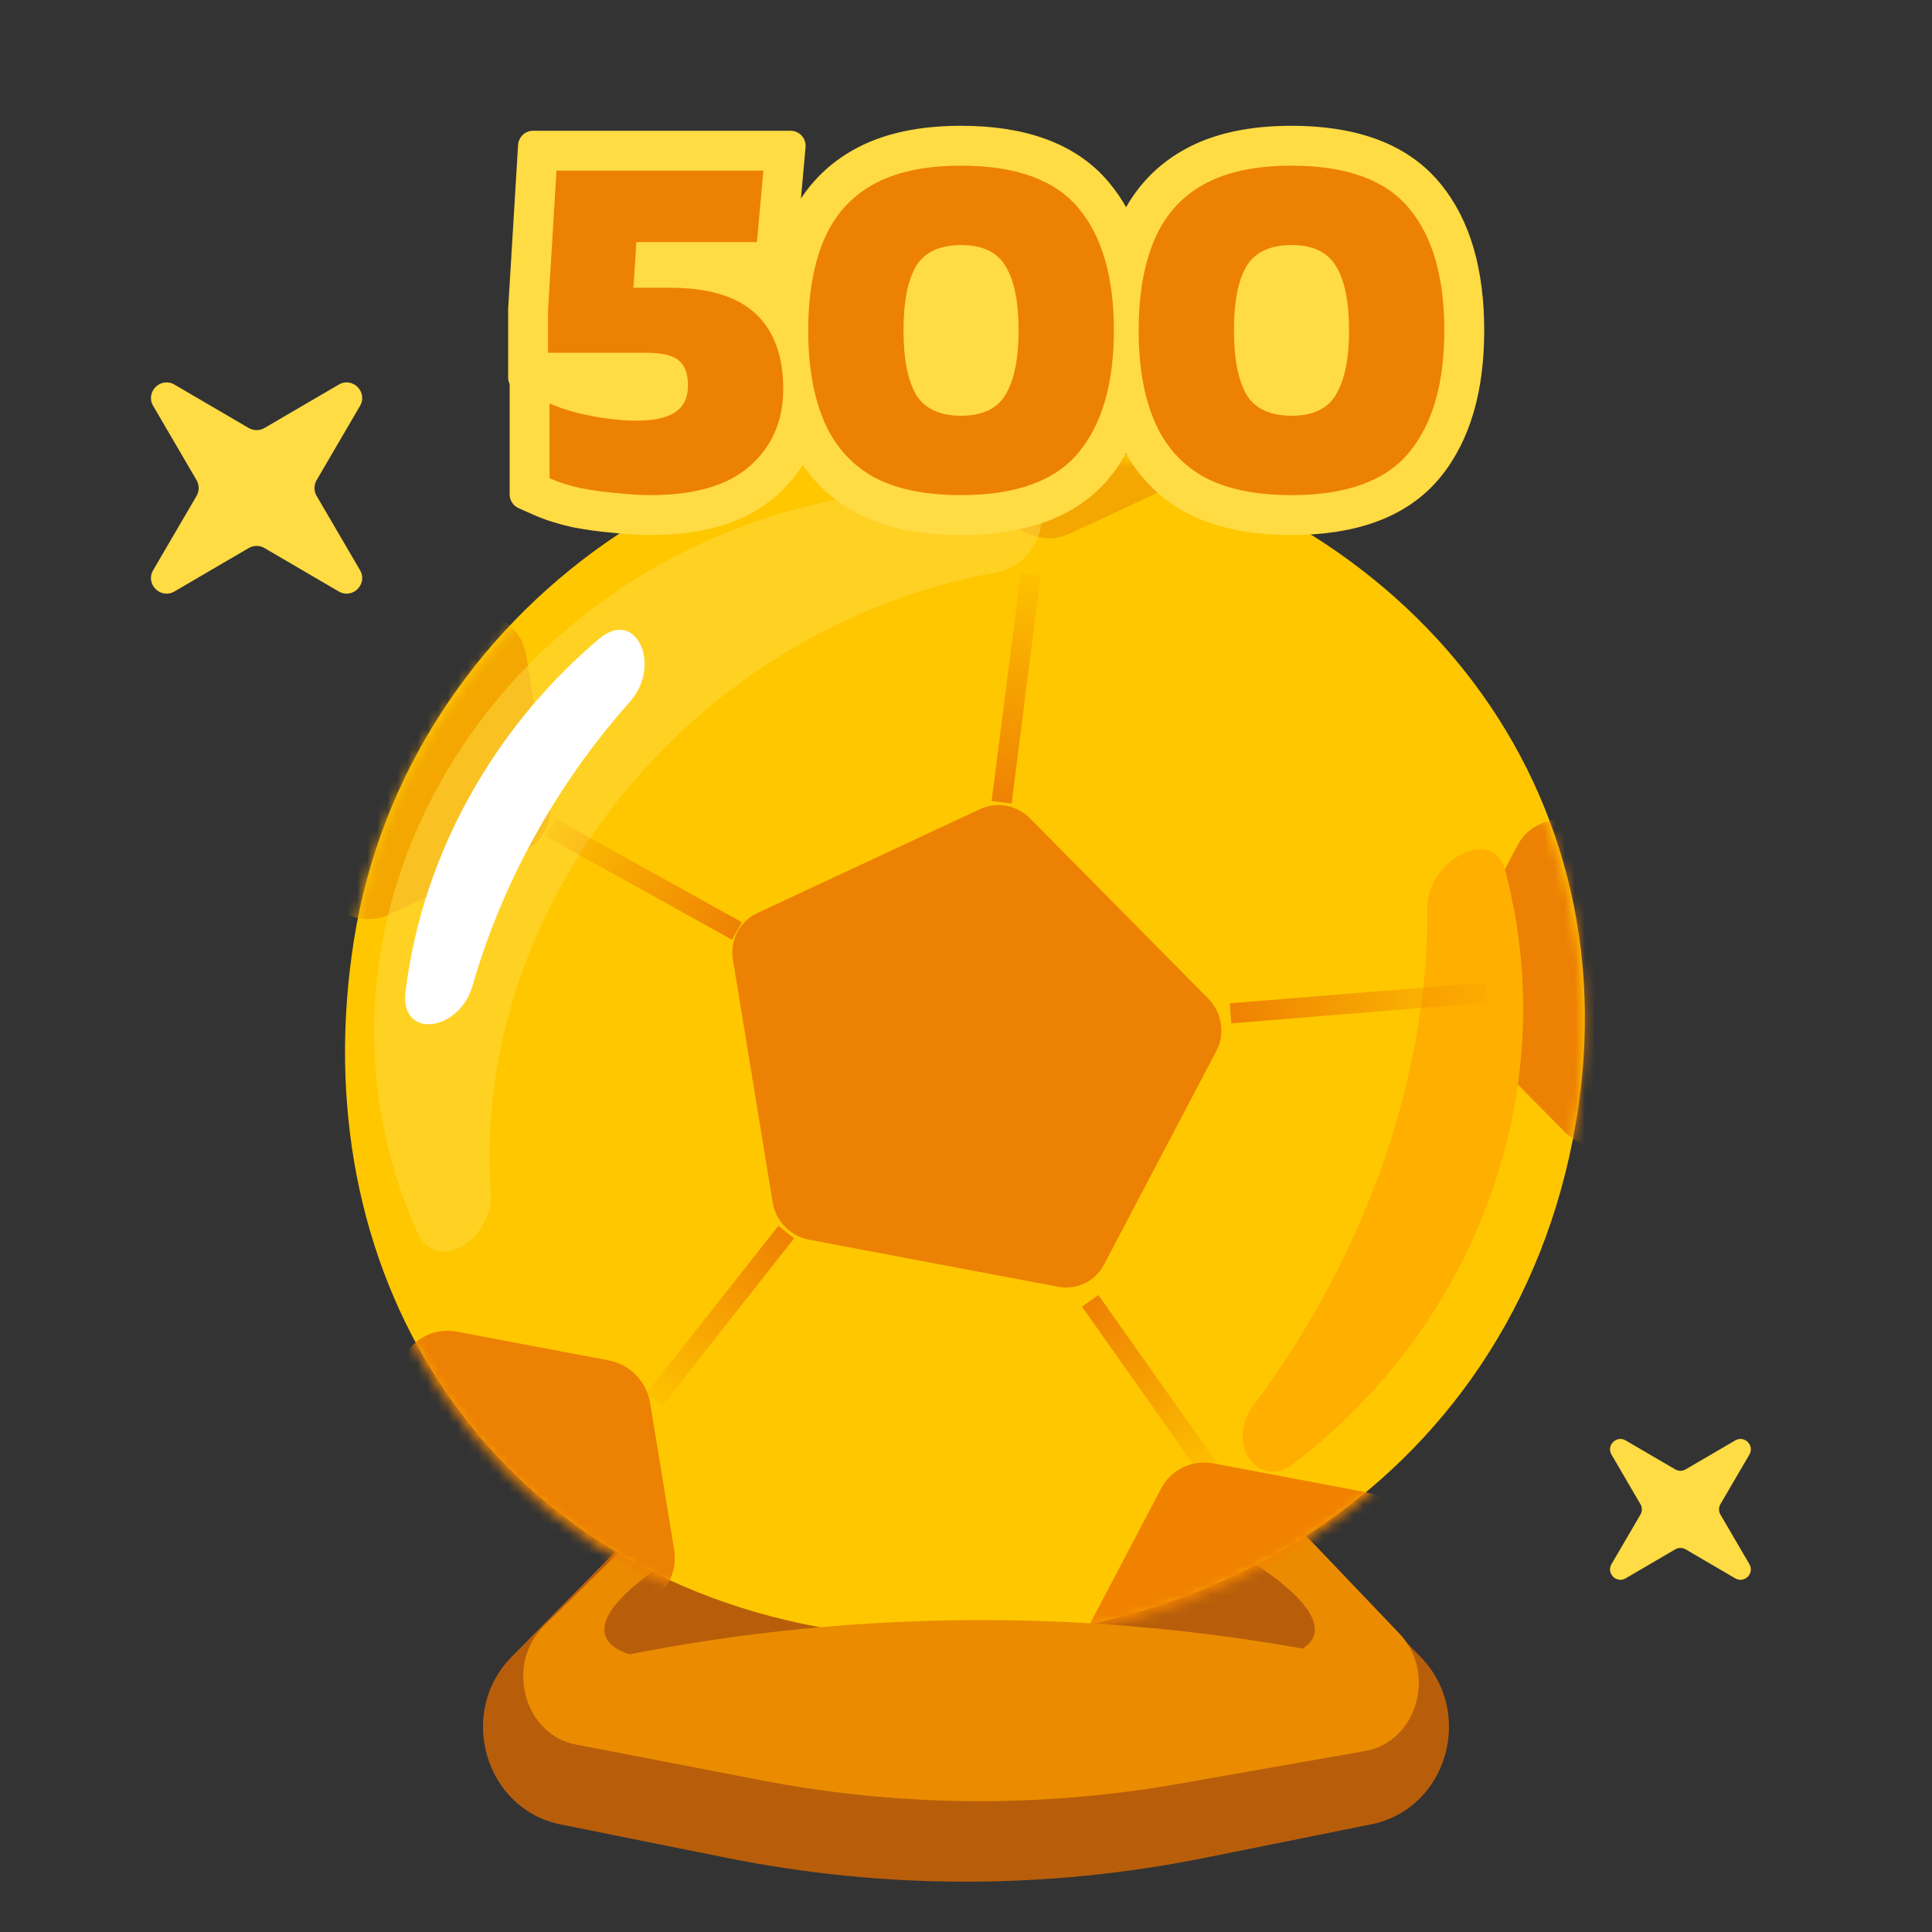 <svg xmlns="http://www.w3.org/2000/svg" width="192" height="192" fill="none" viewBox="0 0 192 192"><rect x="0" y="0" width="192" height="192" fill="#333333" stroke="none"/><path fill="#B85E0B" d="M61.522 153.828C63.844 151.474 67.168 150.505 70.34 151.255L81.041 153.786C90.816 156.098 100.97 156.11 110.749 153.819L121.745 151.244C124.921 150.501 128.245 151.48 130.562 153.841L141.157 164.642C146.61 170.2 143.802 179.785 136.279 181.3L119.716 184.633C104.033 187.789 87.907 187.789 72.225 184.633L55.721 181.312C48.186 179.795 45.386 170.185 50.861 164.635L61.522 153.828Z"/><path fill="#EB8C00" d="M63.151 152.661C65.336 150.518 68.317 149.596 71.218 150.165L84.583 152.787C92.35 154.311 100.306 154.325 108.078 152.828L121.81 150.182C124.81 149.604 127.884 150.621 130.074 152.914L139.068 162.338C142.807 166.255 140.819 173.108 135.682 174.011L117.131 177.272C103.404 179.686 89.398 179.57 75.707 176.93L57.222 173.366C52.048 172.368 50.19 165.375 54.083 161.556L63.151 152.661Z"/><ellipse fill="#B85E0B" rx="33.665" ry="7.938" transform="matrix(0.956 0.292 -0.229 0.973 98.436 152.563)"/><ellipse fill="#B85E0B" rx="33.665" ry="7.938" transform="matrix(-0.956 0.292 0.229 0.973 92.296 152.563)"/><path fill="#FFDB44" d="M33.666 38.22C35.038 37.419 36.581 38.962 35.78 40.334L31.465 47.72C31.183 48.202 31.183 48.798 31.465 49.28L35.78 56.666C36.581 58.038 35.038 59.581 33.666 58.78L26.28 54.465C25.798 54.183 25.202 54.183 24.72 54.465L17.334 58.78C15.962 59.581 14.418 58.038 15.22 56.666L19.535 49.28C19.817 48.798 19.817 48.202 19.535 47.72L15.22 40.334C14.418 38.962 15.962 37.419 17.334 38.22L24.72 42.535C25.202 42.817 25.798 42.817 26.28 42.535L33.666 38.22Z"/><path fill="#FFDB44" d="M172.444 143.147C173.359 142.612 174.388 143.641 173.853 144.556L170.976 149.48C170.789 149.801 170.789 150.199 170.976 150.52L173.853 155.444C174.388 156.359 173.359 157.388 172.444 156.853L167.52 153.976C167.199 153.789 166.801 153.789 166.48 153.976L161.556 156.853C160.641 157.388 159.612 156.359 160.147 155.444L163.024 150.52C163.211 150.199 163.211 149.801 163.024 149.48L160.147 144.556C159.612 143.641 160.641 142.612 161.556 143.147L166.48 146.024C166.801 146.211 167.199 146.211 167.52 146.024L172.444 143.147Z"/><path fill="#FFC700" d="M156.306 113.253C149.237 149.257 114.759 168.002 81.211 161.665C47.664 155.327 29.977 126.039 35.188 93.343C40.399 60.647 72.801 37.56 106.349 43.898C139.896 50.235 163.151 78.392 156.306 113.253Z"/><mask id="mask0_1610_4032" width="124" height="121" x="34" y="43" maskUnits="userSpaceOnUse" style="mask-type:alpha"><path fill="#FFAF00" d="M156.195 113.815C149.126 149.819 114.648 168.563 81.101 162.226C47.553 155.889 29.866 126.601 35.077 93.904C40.288 61.208 72.69 38.122 106.238 44.459C139.786 50.796 163.04 78.954 156.195 113.815Z"/></mask><g mask="url(#mask0_1610_4032)"><path fill="#ED8103" d="M97.411 80.404C99.068 79.631 101.055 80.007 102.376 81.342L120.061 99.224C121.443 100.62 121.776 102.743 120.882 104.443L109.707 125.692C108.838 127.346 107.002 128.226 105.149 127.876L80.4 123.2C78.547 122.85 77.091 121.35 76.784 119.473L72.838 95.368C72.522 93.439 73.493 91.563 75.226 90.755L97.411 80.404Z"/><path fill="#F3A700" d="M106.288 53.043C104.399 53.924 102.133 53.496 100.628 51.974L90.847 42.084C89.272 40.492 88.892 38.073 89.911 36.134L96.044 24.472C97.036 22.586 99.128 21.584 101.24 21.983L114.992 24.581C117.104 24.98 118.764 26.691 119.114 28.83L121.28 42.059C121.64 44.259 120.533 46.397 118.558 47.319L106.288 53.043Z"/><path fill="#F3A700" d="M38.64 90.891C36.751 91.772 34.486 91.344 32.98 89.821L22.399 79.123C20.825 77.531 20.444 75.112 21.464 73.173L28.106 60.544C29.097 58.658 31.189 57.656 33.301 58.054L48.168 60.863C50.28 61.262 51.939 62.972 52.29 65.112L54.635 79.439C54.995 81.638 53.888 83.777 51.913 84.698L38.64 90.891Z"/><path fill="#ED8103" d="M50.783 165.561C48.894 166.442 46.628 166.014 45.123 164.491L34.367 153.617C32.793 152.025 32.413 149.606 33.432 147.667L40.185 134.826C41.177 132.94 43.269 131.938 45.381 132.337L60.49 135.191C62.602 135.59 64.262 137.301 64.612 139.44L66.996 154.007C67.356 156.206 66.25 158.345 64.275 159.266L50.783 165.561Z"/><path fill="#F18200" d="M126.007 178.761C124.118 179.643 121.852 179.215 120.347 177.692L109.544 166.769C107.969 165.177 107.589 162.758 108.608 160.819L115.392 147.92C116.383 146.034 118.475 145.032 120.588 145.431L135.764 148.298C137.876 148.697 139.535 150.408 139.886 152.547L142.281 167.18C142.641 169.379 141.534 171.517 139.559 172.439L126.007 178.761Z"/><path fill="#ED8103" d="M161.191 113.587C159.303 114.469 157.037 114.041 155.531 112.518L145.31 102.183C143.735 100.591 143.355 98.172 144.374 96.233L150.788 84.038C151.779 82.152 153.871 81.15 155.983 81.549L170.349 84.263C172.461 84.662 174.121 86.372 174.471 88.512L176.736 102.346C177.096 104.545 175.989 106.684 174.014 107.605L161.191 113.587Z"/></g><g style="mix-blend-mode:screen" opacity=".5"><path fill="#FFDB44" d="M100.746 48.801C105.418 49.288 103.642 56.071 99.038 56.889C82.417 59.842 66.583 70.096 57.021 85.864C50.645 96.379 48.019 107.759 48.775 118.463C49.102 123.107 43.416 126.752 41.495 122.508C40.526 120.367 39.704 118.133 39.041 115.813C31.2 88.344 48.807 59.236 78.367 50.797C85.906 48.645 93.494 48.045 100.746 48.801Z"/></g><g style="mix-blend-mode:darken"><path fill="#FFAF00" d="M128.491 145.491C124.976 148.151 121.826 143.35 124.489 139.789C126.049 137.701 127.54 135.521 128.951 133.254C137.741 119.126 141.96 103.952 141.842 90.188C141.802 85.532 148.381 81.969 149.58 86.482C155.483 108.702 146.399 131.943 128.491 145.491Z"/></g><path fill="#fff" d="M59.557 63.471C63.228 60.372 65.811 66.129 62.602 69.734C59.399 73.331 56.49 77.318 53.958 81.662C50.865 86.968 48.545 92.447 46.968 97.945C45.641 102.574 39.7 103.329 40.298 98.528C41.164 91.575 43.444 84.641 47.25 78.112C50.558 72.436 54.749 67.531 59.557 63.471Z"/><line x1="99.541" x2="102.43" y1="79.727" y2="57.064" stroke="url(#paint0_linear_1610_4032)" stroke-width="2"/><line x1="122.287" x2="147.699" y1="100.702" y2="98.648" stroke="url(#paint1_linear_1610_4032)" stroke-width="2"/><line x1="108.343" x2="120.565" y1="129.278" y2="146.588" stroke="url(#paint2_linear_1610_4032)" stroke-width="2"/><line x1="73.238" x2="54.718" y1="92.523" y2="82.229" stroke="url(#paint3_linear_1610_4032)" stroke-width="2"/><line x1="78.135" x2="65.013" y1="122.449" y2="139.087" stroke="url(#paint4_linear_1610_4032)" stroke-width="2"/><path fill="#EB8C00" d="M62 164.511C85.466 159.83 109.534 159.83 133 164.511V172H62V164.511Z"/><ellipse cx="110" cy="34.5" fill="#FFDB44" rx="29" ry="9.5"/><mask id="path-25-outside-1_1610_4032" width="98" height="42" x="50" y="12" fill="#000" maskUnits="userSpaceOnUse"><rect width="98" height="42" x="50" y="12" fill="#fff"/><path fillRule="evenodd" d="M57.079 40.955C57.16 40.977 57.242 40.998 57.325 41.02C58.377 41.283 59.429 41.48 60.481 41.612C61.533 41.743 62.42 41.809 63.143 41.809C64.951 41.809 66.266 41.529 67.088 40.971C67.942 40.412 68.37 39.524 68.37 38.308C68.37 37.157 68.074 36.336 67.482 35.843C66.891 35.317 65.773 35.054 64.129 35.054H54.465V30.814L55.303 16.958H75.864L75.223 24.058H63.242L62.946 28.595H66.545C70.391 28.595 73.235 29.449 75.075 31.159C76.916 32.868 77.837 35.366 77.837 38.653C77.837 41.809 76.735 44.356 74.533 46.296C72.364 48.235 69.06 49.205 64.622 49.205C63.702 49.205 62.617 49.139 61.368 49.008C60.152 48.909 58.936 48.745 57.719 48.514C56.536 48.252 55.501 47.923 54.613 47.528V40.083C55.338 40.415 56.16 40.706 57.079 40.955ZM61.139 51.462C59.845 51.356 58.552 51.181 57.261 50.937L57.223 50.929L57.185 50.921C55.879 50.631 54.681 50.256 53.612 49.781L52.148 49.13V37.519H52V30.739L52.983 14.493H78.562L77.476 26.524H70.862C73.174 26.99 75.18 27.892 76.753 29.352C77.185 29.753 77.575 30.183 77.923 30.639C78.099 27.785 78.633 25.211 79.577 22.958C80.797 20.047 82.766 17.777 85.462 16.247C88.193 14.682 91.601 14 95.509 14C101.33 14 106.096 15.508 109.091 19.131C110.328 20.614 111.261 22.343 111.918 24.287C112.069 23.832 112.235 23.389 112.416 22.958C113.635 20.046 115.605 17.777 118.301 16.247C121.032 14.682 124.44 14 128.347 14C134.169 14 138.935 15.508 141.93 19.131C144.767 22.53 145.999 27.224 145.999 32.835C145.999 38.423 144.762 43.108 141.934 46.534C138.94 50.161 134.172 51.67 128.347 51.67C124.446 51.67 121.045 51.007 118.319 49.483L118.3 49.473L118.281 49.462C115.598 47.9 113.634 45.621 112.416 42.712C112.233 42.277 112.066 41.83 111.914 41.371C111.257 43.311 110.327 45.042 109.095 46.534C106.101 50.161 101.333 51.67 95.509 51.67C91.607 51.67 88.206 51.007 85.48 49.483L85.461 49.473L85.442 49.462C82.817 47.934 80.88 45.718 79.656 42.898C79 44.9 77.842 46.665 76.169 48.14C73.362 50.645 69.355 51.67 64.622 51.67C63.599 51.67 62.434 51.598 61.139 51.462ZM140.033 20.706C137.699 17.879 133.804 16.465 128.347 16.465C124.699 16.465 121.757 17.106 119.522 18.388C117.319 19.637 115.709 21.478 114.69 23.911C113.671 26.343 113.161 29.318 113.161 32.835C113.161 36.352 113.671 39.327 114.69 41.76C115.709 44.192 117.319 46.049 119.522 47.331C121.757 48.58 124.699 49.205 128.347 49.205C133.804 49.205 137.699 47.791 140.033 44.964C142.367 42.138 143.534 38.094 143.534 32.835C143.534 27.543 142.367 23.5 140.033 20.706ZM107.194 20.706C104.86 17.879 100.965 16.465 95.509 16.465C91.86 16.465 88.918 17.106 86.683 18.388C84.48 19.637 82.87 21.478 81.851 23.911C80.832 26.343 80.322 29.318 80.322 32.835C80.322 36.352 80.832 39.327 81.851 41.76C82.87 44.192 84.48 46.049 86.683 47.331C88.918 48.58 91.86 49.205 95.509 49.205C100.965 49.205 104.86 47.791 107.194 44.964C109.528 42.138 110.695 38.094 110.695 32.835C110.695 27.543 109.528 23.5 107.194 20.706ZM54.936 37.519H64.129C64.835 37.519 65.322 37.577 65.636 37.651C65.731 37.673 65.798 37.694 65.843 37.71C65.87 37.806 65.904 37.994 65.904 38.308C65.904 38.631 65.848 38.775 65.828 38.816C65.818 38.837 65.81 38.847 65.804 38.855C65.797 38.862 65.779 38.881 65.739 38.907L65.72 38.919L65.701 38.932C65.505 39.065 64.808 39.343 63.143 39.343C62.557 39.343 61.779 39.289 60.786 39.165C59.838 39.047 58.887 38.869 57.932 38.63C57.029 38.397 56.27 38.131 55.64 37.842L54.936 37.519ZM97.819 37.949L97.824 37.941C98.351 37.049 98.763 35.448 98.763 32.835C98.763 30.176 98.347 28.594 97.837 27.75L97.826 27.732L97.815 27.714C97.57 27.293 97.076 26.82 95.509 26.82C93.965 26.82 93.421 27.281 93.142 27.733C92.65 28.592 92.254 30.186 92.254 32.835C92.254 35.428 92.643 37.038 93.148 37.946C93.429 38.395 93.976 38.85 95.509 38.85C97.076 38.85 97.57 38.377 97.815 37.956L97.819 37.949ZM91.022 26.474C91.876 25.061 93.372 24.354 95.509 24.354C97.645 24.354 99.124 25.061 99.946 26.474C100.801 27.888 101.228 30.008 101.228 32.835C101.228 35.629 100.801 37.749 99.946 39.196C99.124 40.609 97.645 41.316 95.509 41.316C93.372 41.316 91.876 40.609 91.022 39.196C90.2 37.749 89.789 35.629 89.789 32.835C89.789 30.008 90.2 27.888 91.022 26.474ZM130.658 37.949L130.663 37.941C131.19 37.049 131.602 35.448 131.602 32.835C131.602 30.176 131.185 28.594 130.675 27.75L130.664 27.732L130.654 27.714C130.409 27.293 129.914 26.82 128.347 26.82C126.804 26.82 126.26 27.281 125.981 27.733C125.489 28.592 125.093 30.186 125.093 32.835C125.093 35.428 125.482 37.038 125.986 37.946C126.268 38.395 126.815 38.85 128.347 38.85C129.914 38.85 130.409 38.377 130.654 37.956L130.658 37.949ZM123.861 26.474C124.715 25.061 126.211 24.354 128.347 24.354C130.484 24.354 131.963 25.061 132.785 26.474C133.64 27.888 134.067 30.008 134.067 32.835C134.067 35.629 133.64 37.749 132.785 39.196C131.963 40.609 130.484 41.316 128.347 41.316C126.211 41.316 124.715 40.609 123.861 39.196C123.039 37.749 122.628 35.629 122.628 32.835C122.628 30.008 123.039 27.888 123.861 26.474Z" clipRule="evenodd"/></mask><path fill="#FFDB44" fillRule="evenodd" d="M57.079 40.955C57.16 40.977 57.242 40.998 57.325 41.02C58.377 41.283 59.429 41.48 60.481 41.612C61.533 41.743 62.42 41.809 63.143 41.809C64.951 41.809 66.266 41.529 67.088 40.971C67.942 40.412 68.37 39.524 68.37 38.308C68.37 37.157 68.074 36.336 67.482 35.843C66.891 35.317 65.773 35.054 64.129 35.054H54.465V30.814L55.303 16.958H75.864L75.223 24.058H63.242L62.946 28.595H66.545C70.391 28.595 73.235 29.449 75.075 31.159C76.916 32.868 77.837 35.366 77.837 38.653C77.837 41.809 76.735 44.356 74.533 46.296C72.364 48.235 69.06 49.205 64.622 49.205C63.702 49.205 62.617 49.139 61.368 49.008C60.152 48.909 58.936 48.745 57.719 48.514C56.536 48.252 55.501 47.923 54.613 47.528V40.083C55.338 40.415 56.16 40.706 57.079 40.955ZM61.139 51.462C59.845 51.356 58.552 51.181 57.261 50.937L57.223 50.929L57.185 50.921C55.879 50.631 54.681 50.256 53.612 49.781L52.148 49.13V37.519H52V30.739L52.983 14.493H78.562L77.476 26.524H70.862C73.174 26.99 75.18 27.892 76.753 29.352C77.185 29.753 77.575 30.183 77.923 30.639C78.099 27.785 78.633 25.211 79.577 22.958C80.797 20.047 82.766 17.777 85.462 16.247C88.193 14.682 91.601 14 95.509 14C101.33 14 106.096 15.508 109.091 19.131C110.328 20.614 111.261 22.343 111.918 24.287C112.069 23.832 112.235 23.389 112.416 22.958C113.635 20.046 115.605 17.777 118.301 16.247C121.032 14.682 124.44 14 128.347 14C134.169 14 138.935 15.508 141.93 19.131C144.767 22.53 145.999 27.224 145.999 32.835C145.999 38.423 144.762 43.108 141.934 46.534C138.94 50.161 134.172 51.67 128.347 51.67C124.446 51.67 121.045 51.007 118.319 49.483L118.3 49.473L118.281 49.462C115.598 47.9 113.634 45.621 112.416 42.712C112.233 42.277 112.066 41.83 111.914 41.371C111.257 43.311 110.327 45.042 109.095 46.534C106.101 50.161 101.333 51.67 95.509 51.67C91.607 51.67 88.206 51.007 85.48 49.483L85.461 49.473L85.442 49.462C82.817 47.934 80.88 45.718 79.656 42.898C79 44.9 77.842 46.665 76.169 48.14C73.362 50.645 69.355 51.67 64.622 51.67C63.599 51.67 62.434 51.598 61.139 51.462ZM140.033 20.706C137.699 17.879 133.804 16.465 128.347 16.465C124.699 16.465 121.757 17.106 119.522 18.388C117.319 19.637 115.709 21.478 114.69 23.911C113.671 26.343 113.161 29.318 113.161 32.835C113.161 36.352 113.671 39.327 114.69 41.76C115.709 44.192 117.319 46.049 119.522 47.331C121.757 48.58 124.699 49.205 128.347 49.205C133.804 49.205 137.699 47.791 140.033 44.964C142.367 42.138 143.534 38.094 143.534 32.835C143.534 27.543 142.367 23.5 140.033 20.706ZM107.194 20.706C104.86 17.879 100.965 16.465 95.509 16.465C91.86 16.465 88.918 17.106 86.683 18.388C84.48 19.637 82.87 21.478 81.851 23.911C80.832 26.343 80.322 29.318 80.322 32.835C80.322 36.352 80.832 39.327 81.851 41.76C82.87 44.192 84.48 46.049 86.683 47.331C88.918 48.58 91.86 49.205 95.509 49.205C100.965 49.205 104.86 47.791 107.194 44.964C109.528 42.138 110.695 38.094 110.695 32.835C110.695 27.543 109.528 23.5 107.194 20.706ZM54.936 37.519H64.129C64.835 37.519 65.322 37.577 65.636 37.651C65.731 37.673 65.798 37.694 65.843 37.71C65.87 37.806 65.904 37.994 65.904 38.308C65.904 38.631 65.848 38.775 65.828 38.816C65.818 38.837 65.81 38.847 65.804 38.855C65.797 38.862 65.779 38.881 65.739 38.907L65.72 38.919L65.701 38.932C65.505 39.065 64.808 39.343 63.143 39.343C62.557 39.343 61.779 39.289 60.786 39.165C59.838 39.047 58.887 38.869 57.932 38.63C57.029 38.397 56.27 38.131 55.64 37.842L54.936 37.519ZM97.819 37.949L97.824 37.941C98.351 37.049 98.763 35.448 98.763 32.835C98.763 30.176 98.347 28.594 97.837 27.75L97.826 27.732L97.815 27.714C97.57 27.293 97.076 26.82 95.509 26.82C93.965 26.82 93.421 27.281 93.142 27.733C92.65 28.592 92.254 30.186 92.254 32.835C92.254 35.428 92.643 37.038 93.148 37.946C93.429 38.395 93.976 38.85 95.509 38.85C97.076 38.85 97.57 38.377 97.815 37.956L97.819 37.949ZM91.022 26.474C91.876 25.061 93.372 24.354 95.509 24.354C97.645 24.354 99.124 25.061 99.946 26.474C100.801 27.888 101.228 30.008 101.228 32.835C101.228 35.629 100.801 37.749 99.946 39.196C99.124 40.609 97.645 41.316 95.509 41.316C93.372 41.316 91.876 40.609 91.022 39.196C90.2 37.749 89.789 35.629 89.789 32.835C89.789 30.008 90.2 27.888 91.022 26.474ZM130.658 37.949L130.663 37.941C131.19 37.049 131.602 35.448 131.602 32.835C131.602 30.176 131.185 28.594 130.675 27.75L130.664 27.732L130.654 27.714C130.409 27.293 129.914 26.82 128.347 26.82C126.804 26.82 126.26 27.281 125.981 27.733C125.489 28.592 125.093 30.186 125.093 32.835C125.093 35.428 125.482 37.038 125.986 37.946C126.268 38.395 126.815 38.85 128.347 38.85C129.914 38.85 130.409 38.377 130.654 37.956L130.658 37.949ZM123.861 26.474C124.715 25.061 126.211 24.354 128.347 24.354C130.484 24.354 131.963 25.061 132.785 26.474C133.64 27.888 134.067 30.008 134.067 32.835C134.067 35.629 133.64 37.749 132.785 39.196C131.963 40.609 130.484 41.316 128.347 41.316C126.211 41.316 124.715 40.609 123.861 39.196C123.039 37.749 122.628 35.629 122.628 32.835C122.628 30.008 123.039 27.888 123.861 26.474Z" clipRule="evenodd"/><path fillRule="evenodd" stroke="#FFDB44" stroke-linejoin="round" stroke-width="3" d="M57.079 40.955C57.16 40.977 57.242 40.998 57.325 41.02C58.377 41.283 59.429 41.48 60.481 41.612C61.533 41.743 62.42 41.809 63.143 41.809C64.951 41.809 66.266 41.529 67.088 40.971C67.942 40.412 68.37 39.524 68.37 38.308C68.37 37.157 68.074 36.336 67.482 35.843C66.891 35.317 65.773 35.054 64.129 35.054H54.465V30.814L55.303 16.958H75.864L75.223 24.058H63.242L62.946 28.595H66.545C70.391 28.595 73.235 29.449 75.075 31.159C76.916 32.868 77.837 35.366 77.837 38.653C77.837 41.809 76.735 44.356 74.533 46.296C72.364 48.235 69.06 49.205 64.622 49.205C63.702 49.205 62.617 49.139 61.368 49.008C60.152 48.909 58.936 48.745 57.719 48.514C56.536 48.252 55.501 47.923 54.613 47.528V40.083C55.338 40.415 56.16 40.706 57.079 40.955ZM61.139 51.462C59.845 51.356 58.552 51.181 57.261 50.937L57.223 50.929L57.185 50.921C55.879 50.631 54.681 50.256 53.612 49.781L52.148 49.13V37.519H52V30.739L52.983 14.493H78.562L77.476 26.524H70.862C73.174 26.99 75.18 27.892 76.753 29.352C77.185 29.753 77.575 30.183 77.923 30.639C78.099 27.785 78.633 25.211 79.577 22.958C80.797 20.047 82.766 17.777 85.462 16.247C88.193 14.682 91.601 14 95.509 14C101.33 14 106.096 15.508 109.091 19.131C110.328 20.614 111.261 22.343 111.918 24.287C112.069 23.832 112.235 23.389 112.416 22.958C113.635 20.046 115.605 17.777 118.301 16.247C121.032 14.682 124.44 14 128.347 14C134.169 14 138.935 15.508 141.93 19.131C144.767 22.53 145.999 27.224 145.999 32.835C145.999 38.423 144.762 43.108 141.934 46.534C138.94 50.161 134.172 51.67 128.347 51.67C124.446 51.67 121.045 51.007 118.319 49.483L118.3 49.473L118.281 49.462C115.598 47.9 113.634 45.621 112.416 42.712C112.233 42.277 112.066 41.83 111.914 41.371C111.257 43.311 110.327 45.042 109.095 46.534C106.101 50.161 101.333 51.67 95.509 51.67C91.607 51.67 88.206 51.007 85.48 49.483L85.461 49.473L85.442 49.462C82.817 47.934 80.88 45.718 79.656 42.898C79 44.9 77.842 46.665 76.169 48.14C73.362 50.645 69.355 51.67 64.622 51.67C63.599 51.67 62.434 51.598 61.139 51.462ZM140.033 20.706C137.699 17.879 133.804 16.465 128.347 16.465C124.699 16.465 121.757 17.106 119.522 18.388C117.319 19.637 115.709 21.478 114.69 23.911C113.671 26.343 113.161 29.318 113.161 32.835C113.161 36.352 113.671 39.327 114.69 41.76C115.709 44.192 117.319 46.049 119.522 47.331C121.757 48.58 124.699 49.205 128.347 49.205C133.804 49.205 137.699 47.791 140.033 44.964C142.367 42.138 143.534 38.094 143.534 32.835C143.534 27.543 142.367 23.5 140.033 20.706ZM107.194 20.706C104.86 17.879 100.965 16.465 95.509 16.465C91.86 16.465 88.918 17.106 86.683 18.388C84.48 19.637 82.87 21.478 81.851 23.911C80.832 26.343 80.322 29.318 80.322 32.835C80.322 36.352 80.832 39.327 81.851 41.76C82.87 44.192 84.48 46.049 86.683 47.331C88.918 48.58 91.86 49.205 95.509 49.205C100.965 49.205 104.86 47.791 107.194 44.964C109.528 42.138 110.695 38.094 110.695 32.835C110.695 27.543 109.528 23.5 107.194 20.706ZM54.936 37.519H64.129C64.835 37.519 65.322 37.577 65.636 37.651C65.731 37.673 65.798 37.694 65.843 37.71C65.87 37.806 65.904 37.994 65.904 38.308C65.904 38.631 65.848 38.775 65.828 38.816C65.818 38.837 65.81 38.847 65.804 38.855C65.797 38.862 65.779 38.881 65.739 38.907L65.72 38.919L65.701 38.932C65.505 39.065 64.808 39.343 63.143 39.343C62.557 39.343 61.779 39.289 60.786 39.165C59.838 39.047 58.887 38.869 57.932 38.63C57.029 38.397 56.27 38.131 55.64 37.842L54.936 37.519ZM97.819 37.949L97.824 37.941C98.351 37.049 98.763 35.448 98.763 32.835C98.763 30.176 98.347 28.594 97.837 27.75L97.826 27.732L97.815 27.714C97.57 27.293 97.076 26.82 95.509 26.82C93.965 26.82 93.421 27.281 93.142 27.733C92.65 28.592 92.254 30.186 92.254 32.835C92.254 35.428 92.643 37.038 93.148 37.946C93.429 38.395 93.976 38.85 95.509 38.85C97.076 38.85 97.57 38.377 97.815 37.956L97.819 37.949ZM91.022 26.474C91.876 25.061 93.372 24.354 95.509 24.354C97.645 24.354 99.124 25.061 99.946 26.474C100.801 27.888 101.228 30.008 101.228 32.835C101.228 35.629 100.801 37.749 99.946 39.196C99.124 40.609 97.645 41.316 95.509 41.316C93.372 41.316 91.876 40.609 91.022 39.196C90.2 37.749 89.789 35.629 89.789 32.835C89.789 30.008 90.2 27.888 91.022 26.474ZM130.658 37.949L130.663 37.941C131.19 37.049 131.602 35.448 131.602 32.835C131.602 30.176 131.185 28.594 130.675 27.75L130.664 27.732L130.654 27.714C130.409 27.293 129.914 26.82 128.347 26.82C126.804 26.82 126.26 27.281 125.981 27.733C125.489 28.592 125.093 30.186 125.093 32.835C125.093 35.428 125.482 37.038 125.986 37.946C126.268 38.395 126.815 38.85 128.347 38.85C129.914 38.85 130.409 38.377 130.654 37.956L130.658 37.949ZM123.861 26.474C124.715 25.061 126.211 24.354 128.347 24.354C130.484 24.354 131.963 25.061 132.785 26.474C133.64 27.888 134.067 30.008 134.067 32.835C134.067 35.629 133.64 37.749 132.785 39.196C131.963 40.609 130.484 41.316 128.347 41.316C126.211 41.316 124.715 40.609 123.861 39.196C123.039 37.749 122.628 35.629 122.628 32.835C122.628 30.008 123.039 27.888 123.861 26.474Z" clipRule="evenodd" mask="url(#path-25-outside-1_1610_4032)"/><path fill="#ED8103" d="M64.622 49.205C63.702 49.205 62.617 49.139 61.368 49.008C60.152 48.909 58.936 48.745 57.719 48.514C56.536 48.252 55.501 47.923 54.613 47.528V40.083C55.402 40.445 56.306 40.757 57.325 41.02C58.377 41.283 59.429 41.48 60.481 41.612C61.532 41.743 62.42 41.809 63.143 41.809C64.951 41.809 66.266 41.529 67.088 40.971C67.942 40.412 68.37 39.524 68.37 38.308C68.37 37.158 68.074 36.336 67.482 35.843C66.89 35.317 65.773 35.054 64.129 35.054H54.465V30.814L55.303 16.958H75.864L75.223 24.058H63.242L62.946 28.595H66.545C70.391 28.595 73.234 29.449 75.075 31.159C76.916 32.868 77.836 35.366 77.836 38.653C77.836 41.809 76.735 44.356 74.533 46.296C72.363 48.235 69.06 49.205 64.622 49.205Z"/><path fill="#ED8103" d="M95.508 49.205C91.86 49.205 88.918 48.58 86.683 47.331C84.48 46.049 82.87 44.192 81.851 41.76C80.832 39.327 80.322 36.352 80.322 32.835C80.322 29.318 80.832 26.343 81.851 23.911C82.87 21.478 84.48 19.637 86.683 18.388C88.918 17.106 91.86 16.465 95.508 16.465C100.965 16.465 104.86 17.879 107.194 20.706C109.528 23.5 110.695 27.543 110.695 32.835C110.695 38.094 109.528 42.138 107.194 44.964C104.86 47.791 100.965 49.205 95.508 49.205ZM95.508 41.316C97.645 41.316 99.124 40.609 99.946 39.196C100.801 37.749 101.228 35.629 101.228 32.835C101.228 30.008 100.801 27.888 99.946 26.474C99.124 25.061 97.645 24.354 95.508 24.354C93.372 24.354 91.876 25.061 91.022 26.474C90.2 27.888 89.789 30.008 89.789 32.835C89.789 35.629 90.2 37.749 91.022 39.196C91.876 40.609 93.372 41.316 95.508 41.316Z"/><path fill="#ED8103" d="M128.347 49.205C124.699 49.205 121.757 48.58 119.521 47.331C117.319 46.049 115.708 44.192 114.689 41.76C113.67 39.327 113.161 36.352 113.161 32.835C113.161 29.318 113.67 26.343 114.689 23.911C115.708 21.478 117.319 19.637 119.521 18.388C121.757 17.106 124.699 16.465 128.347 16.465C133.804 16.465 137.699 17.879 140.033 20.706C142.367 23.5 143.534 27.543 143.534 32.835C143.534 38.094 142.367 42.138 140.033 44.964C137.699 47.791 133.804 49.205 128.347 49.205ZM128.347 41.316C130.484 41.316 131.963 40.609 132.785 39.196C133.64 37.749 134.067 35.629 134.067 32.835C134.067 30.008 133.64 27.888 132.785 26.474C131.963 25.061 130.484 24.354 128.347 24.354C126.211 24.354 124.715 25.061 123.86 26.474C123.039 27.888 122.628 30.008 122.628 32.835C122.628 35.629 123.039 37.749 123.86 39.196C124.715 40.609 126.211 41.316 128.347 41.316Z"/><defs><linearGradient id="paint0_linear_1610_4032" x1="100.533" x2="103.435" y1="79.854" y2="55.094" gradientUnits="userSpaceOnUse"><stop stop-color="#EF8103"/><stop offset="1" stop-color="#ED8103" stop-opacity="0"/></linearGradient><linearGradient id="paint1_linear_1610_4032" x1="122.368" x2="150.069" y1="101.699" y2="99.143" gradientUnits="userSpaceOnUse"><stop stop-color="#EF8103"/><stop offset="1" stop-color="#ED8103" stop-opacity="0"/></linearGradient><linearGradient id="paint2_linear_1610_4032" x1="107.527" x2="121.039" y1="129.855" y2="148.616" gradientUnits="userSpaceOnUse"><stop stop-color="#EF8103"/><stop offset="1" stop-color="#ED8103" stop-opacity="0"/></linearGradient><linearGradient id="paint3_linear_1610_4032" x1="73.724" x2="53.41" y1="91.649" y2="80.607" gradientUnits="userSpaceOnUse"><stop stop-color="#EF8103"/><stop offset="1" stop-color="#ED8103" stop-opacity="0"/></linearGradient><linearGradient id="paint4_linear_1610_4032" x1="77.35" x2="63.203" y1="121.83" y2="140.118" gradientUnits="userSpaceOnUse"><stop stop-color="#EF8103"/><stop offset="1" stop-color="#ED8103" stop-opacity="0"/></linearGradient></defs></svg>